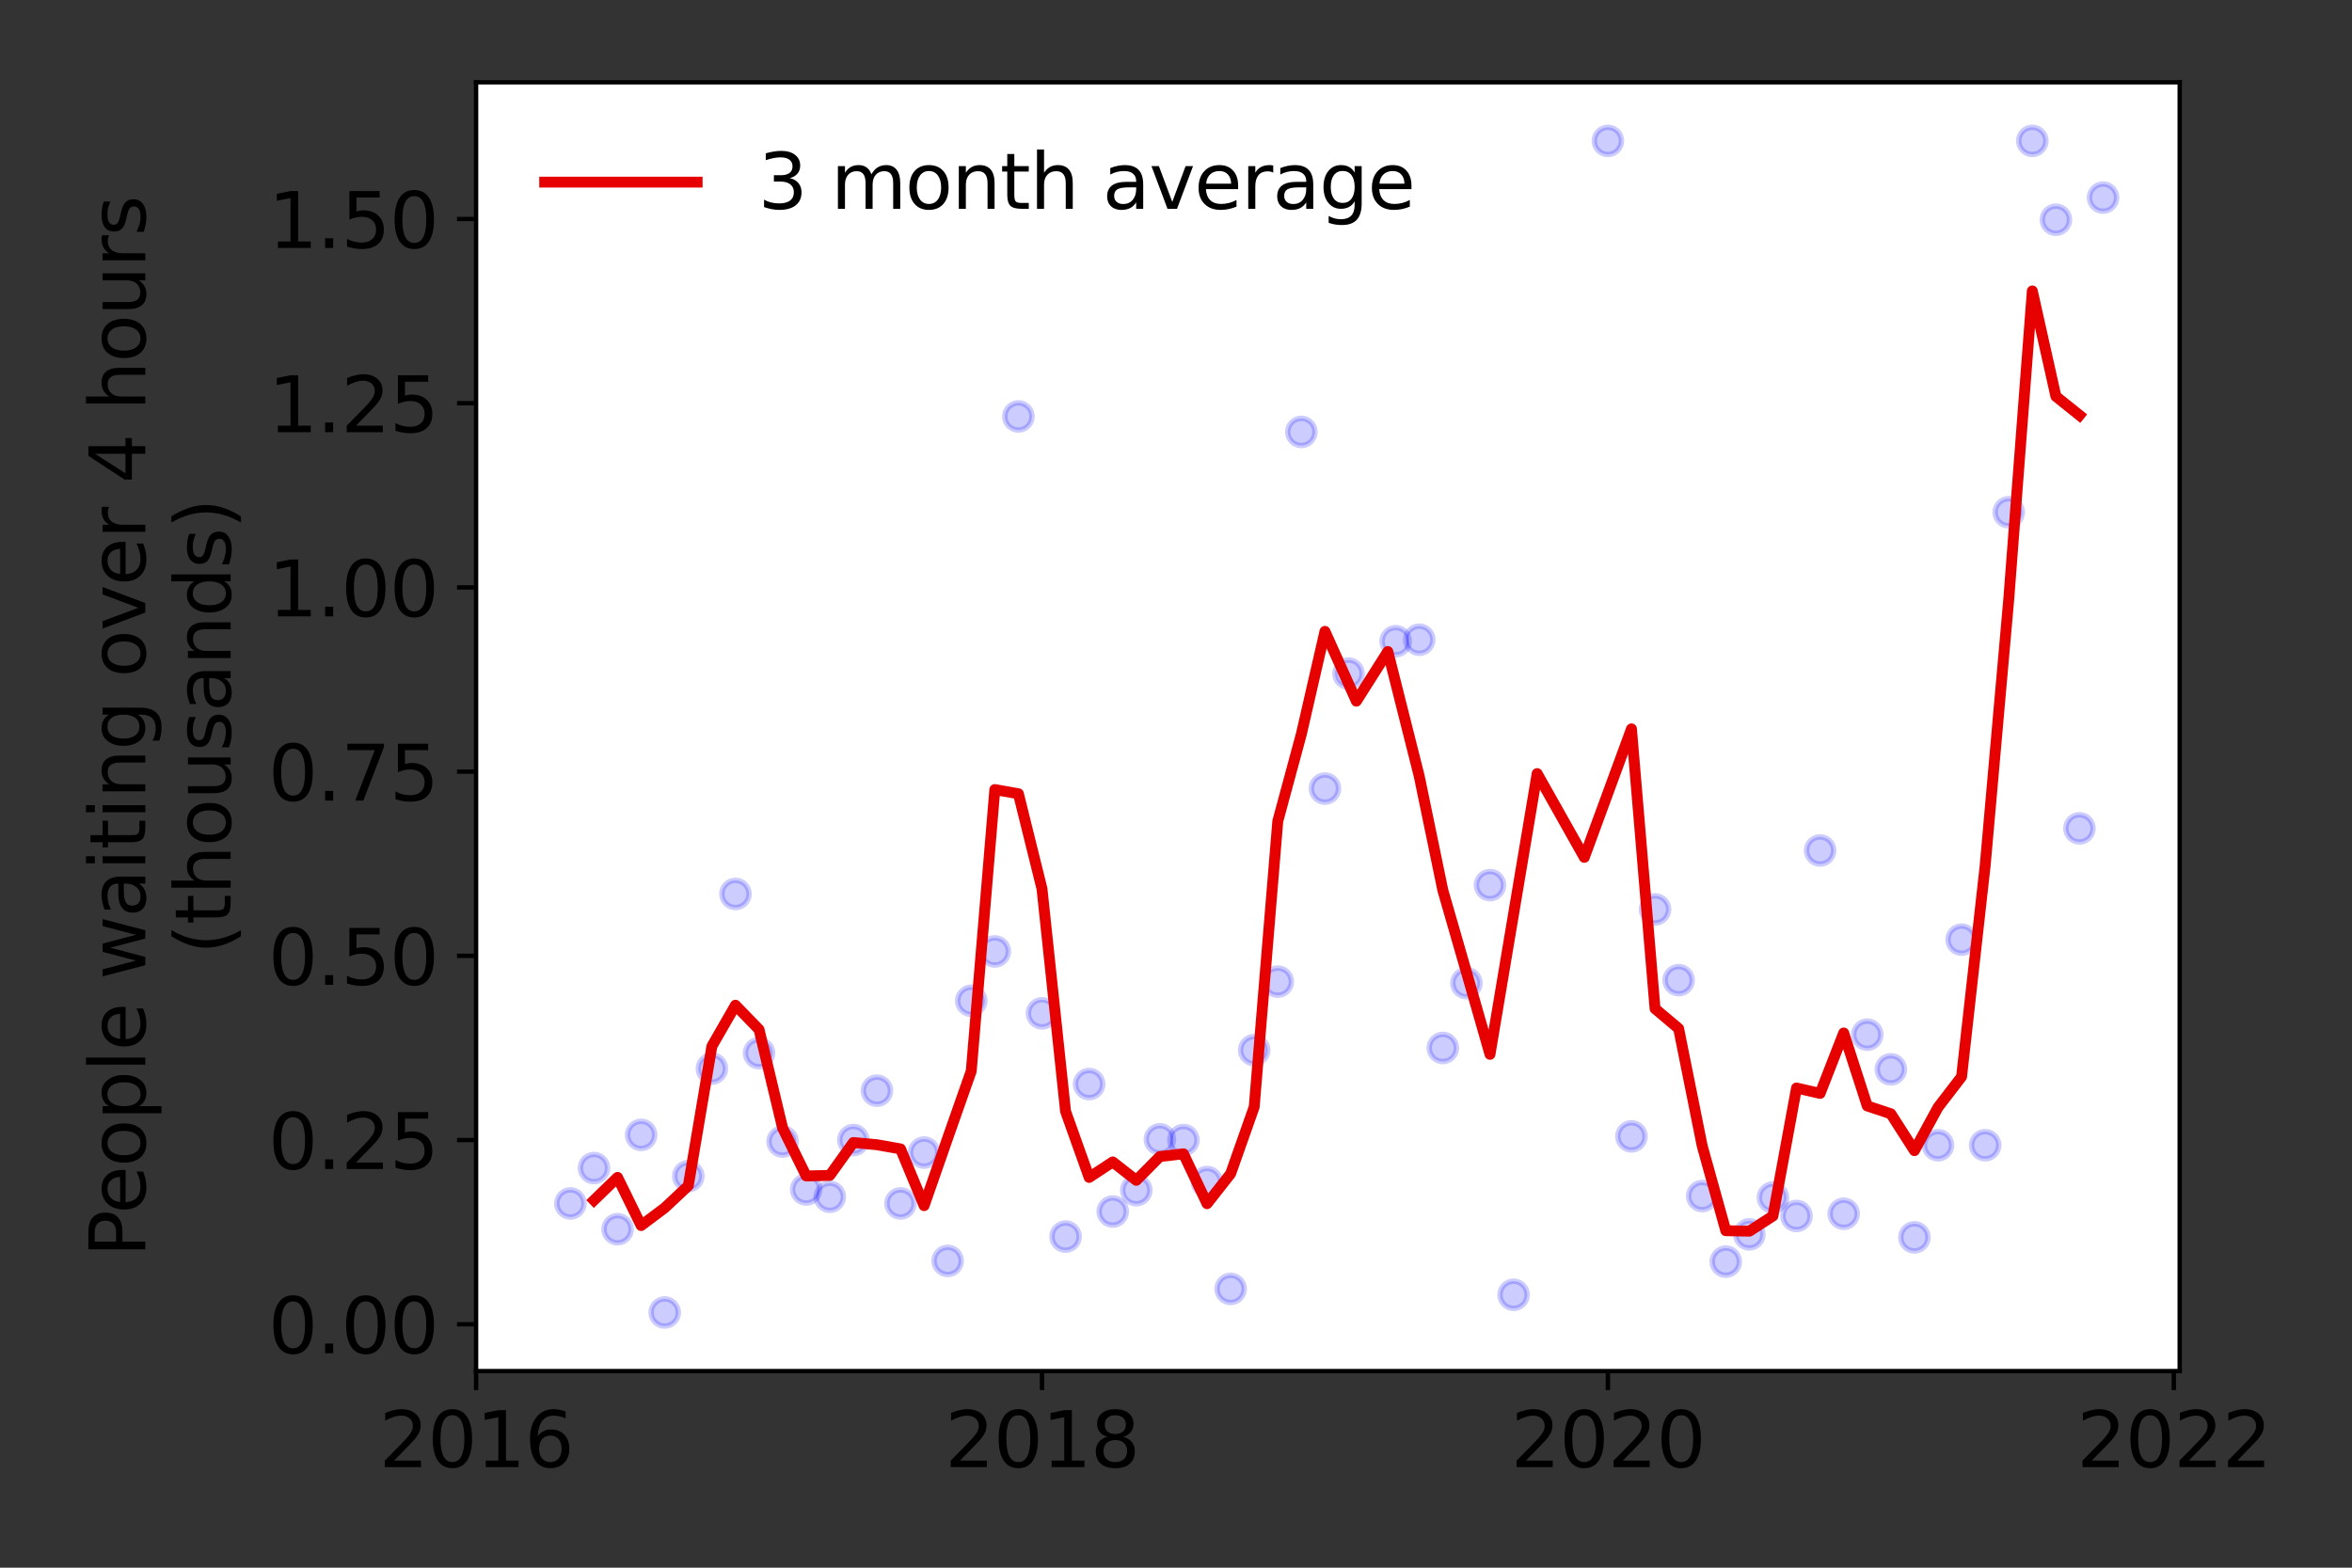 <?xml version="1.0" encoding="utf-8" standalone="no"?>
<!DOCTYPE svg PUBLIC "-//W3C//DTD SVG 1.1//EN"
  "http://www.w3.org/Graphics/SVG/1.1/DTD/svg11.dtd">
<svg height="288pt" version="1.1" viewBox="0 0 432 288" width="432pt" xmlns="http://www.w3.org/2000/svg" xmlns:xlink="http://www.w3.org/1999/xlink">
 <rect x="0" y="0" width="432" height="288" fill="#333333" stroke="none"/>
 <defs>
  <style type="text/css">*{stroke-linecap:butt;stroke-linejoin:round;}</style>
 </defs>
 <g id="figure_1">
  <g id="patch_1">
   <path d="M 0 288 
L 432 288 
L 432 0 
L 0 0 
z
" style="fill:none;"/>
  </g>
  <g id="axes_1">
   <g id="patch_2">
    <path d="M 87.445 251.88 
L 400.351 251.88 
L 400.351 15.12 
L 87.445 15.12 
z
" style="fill:#ffffff;"/>
   </g>
   <g id="matplotlib.axis_1">
    <g id="xtick_1">
     <g id="line2d_1">
      <defs>
       <path d="M 0 0 
L 0 3.5 
" id="mc8fadf5860" style="stroke:#000000;stroke-width:0.8;"/>
      </defs>
      <g>
       <use style="stroke:#000000;stroke-width:0.8;" x="87.445" xlink:href="#mc8fadf5860" y="251.88"/>
      </g>
     </g>
     <g id="text_1">
      <!-- 2016 -->
      <g transform="translate(69.63 269.518)scale(0.14 -0.14)">
       <defs>
        <path d="M 1228 531 
L 3431 531 
L 3431 0 
L 469 0 
L 469 531 
Q 828 903 1448 1529 
Q 2069 2156 2228 2338 
Q 2531 2678 2651 2914 
Q 2772 3150 2772 3378 
Q 2772 3750 2511 3984 
Q 2250 4219 1831 4219 
Q 1534 4219 1204 4116 
Q 875 4013 500 3803 
L 500 4441 
Q 881 4594 1212 4672 
Q 1544 4750 1819 4750 
Q 2544 4750 2975 4387 
Q 3406 4025 3406 3419 
Q 3406 3131 3298 2873 
Q 3191 2616 2906 2266 
Q 2828 2175 2409 1742 
Q 1991 1309 1228 531 
z
" id="DejaVuSans-32" transform="scale(0.016)"/>
        <path d="M 2034 4250 
Q 1547 4250 1301 3770 
Q 1056 3291 1056 2328 
Q 1056 1369 1301 889 
Q 1547 409 2034 409 
Q 2525 409 2770 889 
Q 3016 1369 3016 2328 
Q 3016 3291 2770 3770 
Q 2525 4250 2034 4250 
z
M 2034 4750 
Q 2819 4750 3233 4129 
Q 3647 3509 3647 2328 
Q 3647 1150 3233 529 
Q 2819 -91 2034 -91 
Q 1250 -91 836 529 
Q 422 1150 422 2328 
Q 422 3509 836 4129 
Q 1250 4750 2034 4750 
z
" id="DejaVuSans-30" transform="scale(0.016)"/>
        <path d="M 794 531 
L 1825 531 
L 1825 4091 
L 703 3866 
L 703 4441 
L 1819 4666 
L 2450 4666 
L 2450 531 
L 3481 531 
L 3481 0 
L 794 0 
L 794 531 
z
" id="DejaVuSans-31" transform="scale(0.016)"/>
        <path d="M 2113 2584 
Q 1688 2584 1439 2293 
Q 1191 2003 1191 1497 
Q 1191 994 1439 701 
Q 1688 409 2113 409 
Q 2538 409 2786 701 
Q 3034 994 3034 1497 
Q 3034 2003 2786 2293 
Q 2538 2584 2113 2584 
z
M 3366 4563 
L 3366 3988 
Q 3128 4100 2886 4159 
Q 2644 4219 2406 4219 
Q 1781 4219 1451 3797 
Q 1122 3375 1075 2522 
Q 1259 2794 1537 2939 
Q 1816 3084 2150 3084 
Q 2853 3084 3261 2657 
Q 3669 2231 3669 1497 
Q 3669 778 3244 343 
Q 2819 -91 2113 -91 
Q 1303 -91 875 529 
Q 447 1150 447 2328 
Q 447 3434 972 4092 
Q 1497 4750 2381 4750 
Q 2619 4750 2861 4703 
Q 3103 4656 3366 4563 
z
" id="DejaVuSans-36" transform="scale(0.016)"/>
       </defs>
       <use xlink:href="#DejaVuSans-32"/>
       <use x="63.623" xlink:href="#DejaVuSans-30"/>
       <use x="127.246" xlink:href="#DejaVuSans-31"/>
       <use x="190.869" xlink:href="#DejaVuSans-36"/>
      </g>
     </g>
    </g>
    <g id="xtick_2">
     <g id="line2d_2">
      <g>
       <use style="stroke:#000000;stroke-width:0.8;" x="191.386" xlink:href="#mc8fadf5860" y="251.88"/>
      </g>
     </g>
     <g id="text_2">
      <!-- 2018 -->
      <g transform="translate(173.571 269.518)scale(0.14 -0.14)">
       <defs>
        <path d="M 2034 2216 
Q 1584 2216 1326 1975 
Q 1069 1734 1069 1313 
Q 1069 891 1326 650 
Q 1584 409 2034 409 
Q 2484 409 2743 651 
Q 3003 894 3003 1313 
Q 3003 1734 2745 1975 
Q 2488 2216 2034 2216 
z
M 1403 2484 
Q 997 2584 770 2862 
Q 544 3141 544 3541 
Q 544 4100 942 4425 
Q 1341 4750 2034 4750 
Q 2731 4750 3128 4425 
Q 3525 4100 3525 3541 
Q 3525 3141 3298 2862 
Q 3072 2584 2669 2484 
Q 3125 2378 3379 2068 
Q 3634 1759 3634 1313 
Q 3634 634 3220 271 
Q 2806 -91 2034 -91 
Q 1263 -91 848 271 
Q 434 634 434 1313 
Q 434 1759 690 2068 
Q 947 2378 1403 2484 
z
M 1172 3481 
Q 1172 3119 1398 2916 
Q 1625 2713 2034 2713 
Q 2441 2713 2670 2916 
Q 2900 3119 2900 3481 
Q 2900 3844 2670 4047 
Q 2441 4250 2034 4250 
Q 1625 4250 1398 4047 
Q 1172 3844 1172 3481 
z
" id="DejaVuSans-38" transform="scale(0.016)"/>
       </defs>
       <use xlink:href="#DejaVuSans-32"/>
       <use x="63.623" xlink:href="#DejaVuSans-30"/>
       <use x="127.246" xlink:href="#DejaVuSans-31"/>
       <use x="190.869" xlink:href="#DejaVuSans-38"/>
      </g>
     </g>
    </g>
    <g id="xtick_3">
     <g id="line2d_3">
      <g>
       <use style="stroke:#000000;stroke-width:0.8;" x="295.327" xlink:href="#mc8fadf5860" y="251.88"/>
      </g>
     </g>
     <g id="text_3">
      <!-- 2020 -->
      <g transform="translate(277.512 269.518)scale(0.14 -0.14)">
       <use xlink:href="#DejaVuSans-32"/>
       <use x="63.623" xlink:href="#DejaVuSans-30"/>
       <use x="127.246" xlink:href="#DejaVuSans-32"/>
       <use x="190.869" xlink:href="#DejaVuSans-30"/>
      </g>
     </g>
    </g>
    <g id="xtick_4">
     <g id="line2d_4">
      <g>
       <use style="stroke:#000000;stroke-width:0.8;" x="399.268" xlink:href="#mc8fadf5860" y="251.88"/>
      </g>
     </g>
     <g id="text_4">
      <!-- 2022 -->
      <g transform="translate(381.453 269.518)scale(0.14 -0.14)">
       <use xlink:href="#DejaVuSans-32"/>
       <use x="63.623" xlink:href="#DejaVuSans-30"/>
       <use x="127.246" xlink:href="#DejaVuSans-32"/>
       <use x="190.869" xlink:href="#DejaVuSans-32"/>
      </g>
     </g>
    </g>
   </g>
   <g id="matplotlib.axis_2">
    <g id="ytick_1">
     <g id="line2d_5">
      <defs>
       <path d="M 0 0 
L -3.5 0 
" id="m72ba9b3c3b" style="stroke:#000000;stroke-width:0.8;"/>
      </defs>
      <g>
       <use style="stroke:#000000;stroke-width:0.8;" x="87.445" xlink:href="#m72ba9b3c3b" y="243.284"/>
      </g>
     </g>
     <g id="text_5">
      <!-- 0.00 -->
      <g transform="translate(49.273 248.603)scale(0.14 -0.14)">
       <defs>
        <path d="M 684 794 
L 1344 794 
L 1344 0 
L 684 0 
L 684 794 
z
" id="DejaVuSans-2e" transform="scale(0.016)"/>
       </defs>
       <use xlink:href="#DejaVuSans-30"/>
       <use x="63.623" xlink:href="#DejaVuSans-2e"/>
       <use x="95.41" xlink:href="#DejaVuSans-30"/>
       <use x="159.033" xlink:href="#DejaVuSans-30"/>
      </g>
     </g>
    </g>
    <g id="ytick_2">
     <g id="line2d_6">
      <g>
       <use style="stroke:#000000;stroke-width:0.8;" x="87.445" xlink:href="#m72ba9b3c3b" y="209.442"/>
      </g>
     </g>
     <g id="text_6">
      <!-- 0.25 -->
      <g transform="translate(49.273 214.761)scale(0.14 -0.14)">
       <defs>
        <path d="M 691 4666 
L 3169 4666 
L 3169 4134 
L 1269 4134 
L 1269 2991 
Q 1406 3038 1543 3061 
Q 1681 3084 1819 3084 
Q 2600 3084 3056 2656 
Q 3513 2228 3513 1497 
Q 3513 744 3044 326 
Q 2575 -91 1722 -91 
Q 1428 -91 1123 -41 
Q 819 9 494 109 
L 494 744 
Q 775 591 1075 516 
Q 1375 441 1709 441 
Q 2250 441 2565 725 
Q 2881 1009 2881 1497 
Q 2881 1984 2565 2268 
Q 2250 2553 1709 2553 
Q 1456 2553 1204 2497 
Q 953 2441 691 2322 
L 691 4666 
z
" id="DejaVuSans-35" transform="scale(0.016)"/>
       </defs>
       <use xlink:href="#DejaVuSans-30"/>
       <use x="63.623" xlink:href="#DejaVuSans-2e"/>
       <use x="95.41" xlink:href="#DejaVuSans-32"/>
       <use x="159.033" xlink:href="#DejaVuSans-35"/>
      </g>
     </g>
    </g>
    <g id="ytick_3">
     <g id="line2d_7">
      <g>
       <use style="stroke:#000000;stroke-width:0.8;" x="87.445" xlink:href="#m72ba9b3c3b" y="175.6"/>
      </g>
     </g>
     <g id="text_7">
      <!-- 0.50 -->
      <g transform="translate(49.273 180.919)scale(0.14 -0.14)">
       <use xlink:href="#DejaVuSans-30"/>
       <use x="63.623" xlink:href="#DejaVuSans-2e"/>
       <use x="95.41" xlink:href="#DejaVuSans-35"/>
       <use x="159.033" xlink:href="#DejaVuSans-30"/>
      </g>
     </g>
    </g>
    <g id="ytick_4">
     <g id="line2d_8">
      <g>
       <use style="stroke:#000000;stroke-width:0.8;" x="87.445" xlink:href="#m72ba9b3c3b" y="141.757"/>
      </g>
     </g>
     <g id="text_8">
      <!-- 0.75 -->
      <g transform="translate(49.273 147.076)scale(0.14 -0.14)">
       <defs>
        <path d="M 525 4666 
L 3525 4666 
L 3525 4397 
L 1831 0 
L 1172 0 
L 2766 4134 
L 525 4134 
L 525 4666 
z
" id="DejaVuSans-37" transform="scale(0.016)"/>
       </defs>
       <use xlink:href="#DejaVuSans-30"/>
       <use x="63.623" xlink:href="#DejaVuSans-2e"/>
       <use x="95.41" xlink:href="#DejaVuSans-37"/>
       <use x="159.033" xlink:href="#DejaVuSans-35"/>
      </g>
     </g>
    </g>
    <g id="ytick_5">
     <g id="line2d_9">
      <g>
       <use style="stroke:#000000;stroke-width:0.8;" x="87.445" xlink:href="#m72ba9b3c3b" y="107.915"/>
      </g>
     </g>
     <g id="text_9">
      <!-- 1.00 -->
      <g transform="translate(49.273 113.234)scale(0.14 -0.14)">
       <use xlink:href="#DejaVuSans-31"/>
       <use x="63.623" xlink:href="#DejaVuSans-2e"/>
       <use x="95.41" xlink:href="#DejaVuSans-30"/>
       <use x="159.033" xlink:href="#DejaVuSans-30"/>
      </g>
     </g>
    </g>
    <g id="ytick_6">
     <g id="line2d_10">
      <g>
       <use style="stroke:#000000;stroke-width:0.8;" x="87.445" xlink:href="#m72ba9b3c3b" y="74.073"/>
      </g>
     </g>
     <g id="text_10">
      <!-- 1.25 -->
      <g transform="translate(49.273 79.392)scale(0.14 -0.14)">
       <use xlink:href="#DejaVuSans-31"/>
       <use x="63.623" xlink:href="#DejaVuSans-2e"/>
       <use x="95.41" xlink:href="#DejaVuSans-32"/>
       <use x="159.033" xlink:href="#DejaVuSans-35"/>
      </g>
     </g>
    </g>
    <g id="ytick_7">
     <g id="line2d_11">
      <g>
       <use style="stroke:#000000;stroke-width:0.8;" x="87.445" xlink:href="#m72ba9b3c3b" y="40.231"/>
      </g>
     </g>
     <g id="text_11">
      <!-- 1.50 -->
      <g transform="translate(49.273 45.55)scale(0.14 -0.14)">
       <use xlink:href="#DejaVuSans-31"/>
       <use x="63.623" xlink:href="#DejaVuSans-2e"/>
       <use x="95.41" xlink:href="#DejaVuSans-35"/>
       <use x="159.033" xlink:href="#DejaVuSans-30"/>
      </g>
     </g>
    </g>
    <g id="text_12">
     <!-- People waiting over 4 hours -->
     <g transform="translate(26.685 230.925)rotate(-90)scale(0.14 -0.14)">
      <defs>
       <path d="M 1259 4147 
L 1259 2394 
L 2053 2394 
Q 2494 2394 2734 2622 
Q 2975 2850 2975 3272 
Q 2975 3691 2734 3919 
Q 2494 4147 2053 4147 
L 1259 4147 
z
M 628 4666 
L 2053 4666 
Q 2838 4666 3239 4311 
Q 3641 3956 3641 3272 
Q 3641 2581 3239 2228 
Q 2838 1875 2053 1875 
L 1259 1875 
L 1259 0 
L 628 0 
L 628 4666 
z
" id="DejaVuSans-50" transform="scale(0.016)"/>
       <path d="M 3597 1894 
L 3597 1613 
L 953 1613 
Q 991 1019 1311 708 
Q 1631 397 2203 397 
Q 2534 397 2845 478 
Q 3156 559 3463 722 
L 3463 178 
Q 3153 47 2828 -22 
Q 2503 -91 2169 -91 
Q 1331 -91 842 396 
Q 353 884 353 1716 
Q 353 2575 817 3079 
Q 1281 3584 2069 3584 
Q 2775 3584 3186 3129 
Q 3597 2675 3597 1894 
z
M 3022 2063 
Q 3016 2534 2758 2815 
Q 2500 3097 2075 3097 
Q 1594 3097 1305 2825 
Q 1016 2553 972 2059 
L 3022 2063 
z
" id="DejaVuSans-65" transform="scale(0.016)"/>
       <path d="M 1959 3097 
Q 1497 3097 1228 2736 
Q 959 2375 959 1747 
Q 959 1119 1226 758 
Q 1494 397 1959 397 
Q 2419 397 2687 759 
Q 2956 1122 2956 1747 
Q 2956 2369 2687 2733 
Q 2419 3097 1959 3097 
z
M 1959 3584 
Q 2709 3584 3137 3096 
Q 3566 2609 3566 1747 
Q 3566 888 3137 398 
Q 2709 -91 1959 -91 
Q 1206 -91 779 398 
Q 353 888 353 1747 
Q 353 2609 779 3096 
Q 1206 3584 1959 3584 
z
" id="DejaVuSans-6f" transform="scale(0.016)"/>
       <path d="M 1159 525 
L 1159 -1331 
L 581 -1331 
L 581 3500 
L 1159 3500 
L 1159 2969 
Q 1341 3281 1617 3432 
Q 1894 3584 2278 3584 
Q 2916 3584 3314 3078 
Q 3713 2572 3713 1747 
Q 3713 922 3314 415 
Q 2916 -91 2278 -91 
Q 1894 -91 1617 61 
Q 1341 213 1159 525 
z
M 3116 1747 
Q 3116 2381 2855 2742 
Q 2594 3103 2138 3103 
Q 1681 3103 1420 2742 
Q 1159 2381 1159 1747 
Q 1159 1113 1420 752 
Q 1681 391 2138 391 
Q 2594 391 2855 752 
Q 3116 1113 3116 1747 
z
" id="DejaVuSans-70" transform="scale(0.016)"/>
       <path d="M 603 4863 
L 1178 4863 
L 1178 0 
L 603 0 
L 603 4863 
z
" id="DejaVuSans-6c" transform="scale(0.016)"/>
       <path id="DejaVuSans-20" transform="scale(0.016)"/>
       <path d="M 269 3500 
L 844 3500 
L 1563 769 
L 2278 3500 
L 2956 3500 
L 3675 769 
L 4391 3500 
L 4966 3500 
L 4050 0 
L 3372 0 
L 2619 2869 
L 1863 0 
L 1184 0 
L 269 3500 
z
" id="DejaVuSans-77" transform="scale(0.016)"/>
       <path d="M 2194 1759 
Q 1497 1759 1228 1600 
Q 959 1441 959 1056 
Q 959 750 1161 570 
Q 1363 391 1709 391 
Q 2188 391 2477 730 
Q 2766 1069 2766 1631 
L 2766 1759 
L 2194 1759 
z
M 3341 1997 
L 3341 0 
L 2766 0 
L 2766 531 
Q 2569 213 2275 61 
Q 1981 -91 1556 -91 
Q 1019 -91 701 211 
Q 384 513 384 1019 
Q 384 1609 779 1909 
Q 1175 2209 1959 2209 
L 2766 2209 
L 2766 2266 
Q 2766 2663 2505 2880 
Q 2244 3097 1772 3097 
Q 1472 3097 1187 3025 
Q 903 2953 641 2809 
L 641 3341 
Q 956 3463 1253 3523 
Q 1550 3584 1831 3584 
Q 2591 3584 2966 3190 
Q 3341 2797 3341 1997 
z
" id="DejaVuSans-61" transform="scale(0.016)"/>
       <path d="M 603 3500 
L 1178 3500 
L 1178 0 
L 603 0 
L 603 3500 
z
M 603 4863 
L 1178 4863 
L 1178 4134 
L 603 4134 
L 603 4863 
z
" id="DejaVuSans-69" transform="scale(0.016)"/>
       <path d="M 1172 4494 
L 1172 3500 
L 2356 3500 
L 2356 3053 
L 1172 3053 
L 1172 1153 
Q 1172 725 1289 603 
Q 1406 481 1766 481 
L 2356 481 
L 2356 0 
L 1766 0 
Q 1100 0 847 248 
Q 594 497 594 1153 
L 594 3053 
L 172 3053 
L 172 3500 
L 594 3500 
L 594 4494 
L 1172 4494 
z
" id="DejaVuSans-74" transform="scale(0.016)"/>
       <path d="M 3513 2113 
L 3513 0 
L 2938 0 
L 2938 2094 
Q 2938 2591 2744 2837 
Q 2550 3084 2163 3084 
Q 1697 3084 1428 2787 
Q 1159 2491 1159 1978 
L 1159 0 
L 581 0 
L 581 3500 
L 1159 3500 
L 1159 2956 
Q 1366 3272 1645 3428 
Q 1925 3584 2291 3584 
Q 2894 3584 3203 3211 
Q 3513 2838 3513 2113 
z
" id="DejaVuSans-6e" transform="scale(0.016)"/>
       <path d="M 2906 1791 
Q 2906 2416 2648 2759 
Q 2391 3103 1925 3103 
Q 1463 3103 1205 2759 
Q 947 2416 947 1791 
Q 947 1169 1205 825 
Q 1463 481 1925 481 
Q 2391 481 2648 825 
Q 2906 1169 2906 1791 
z
M 3481 434 
Q 3481 -459 3084 -895 
Q 2688 -1331 1869 -1331 
Q 1566 -1331 1297 -1286 
Q 1028 -1241 775 -1147 
L 775 -588 
Q 1028 -725 1275 -790 
Q 1522 -856 1778 -856 
Q 2344 -856 2625 -561 
Q 2906 -266 2906 331 
L 2906 616 
Q 2728 306 2450 153 
Q 2172 0 1784 0 
Q 1141 0 747 490 
Q 353 981 353 1791 
Q 353 2603 747 3093 
Q 1141 3584 1784 3584 
Q 2172 3584 2450 3431 
Q 2728 3278 2906 2969 
L 2906 3500 
L 3481 3500 
L 3481 434 
z
" id="DejaVuSans-67" transform="scale(0.016)"/>
       <path d="M 191 3500 
L 800 3500 
L 1894 563 
L 2988 3500 
L 3597 3500 
L 2284 0 
L 1503 0 
L 191 3500 
z
" id="DejaVuSans-76" transform="scale(0.016)"/>
       <path d="M 2631 2963 
Q 2534 3019 2420 3045 
Q 2306 3072 2169 3072 
Q 1681 3072 1420 2755 
Q 1159 2438 1159 1844 
L 1159 0 
L 581 0 
L 581 3500 
L 1159 3500 
L 1159 2956 
Q 1341 3275 1631 3429 
Q 1922 3584 2338 3584 
Q 2397 3584 2469 3576 
Q 2541 3569 2628 3553 
L 2631 2963 
z
" id="DejaVuSans-72" transform="scale(0.016)"/>
       <path d="M 2419 4116 
L 825 1625 
L 2419 1625 
L 2419 4116 
z
M 2253 4666 
L 3047 4666 
L 3047 1625 
L 3713 1625 
L 3713 1100 
L 3047 1100 
L 3047 0 
L 2419 0 
L 2419 1100 
L 313 1100 
L 313 1709 
L 2253 4666 
z
" id="DejaVuSans-34" transform="scale(0.016)"/>
       <path d="M 3513 2113 
L 3513 0 
L 2938 0 
L 2938 2094 
Q 2938 2591 2744 2837 
Q 2550 3084 2163 3084 
Q 1697 3084 1428 2787 
Q 1159 2491 1159 1978 
L 1159 0 
L 581 0 
L 581 4863 
L 1159 4863 
L 1159 2956 
Q 1366 3272 1645 3428 
Q 1925 3584 2291 3584 
Q 2894 3584 3203 3211 
Q 3513 2838 3513 2113 
z
" id="DejaVuSans-68" transform="scale(0.016)"/>
       <path d="M 544 1381 
L 544 3500 
L 1119 3500 
L 1119 1403 
Q 1119 906 1312 657 
Q 1506 409 1894 409 
Q 2359 409 2629 706 
Q 2900 1003 2900 1516 
L 2900 3500 
L 3475 3500 
L 3475 0 
L 2900 0 
L 2900 538 
Q 2691 219 2414 64 
Q 2138 -91 1772 -91 
Q 1169 -91 856 284 
Q 544 659 544 1381 
z
M 1991 3584 
L 1991 3584 
z
" id="DejaVuSans-75" transform="scale(0.016)"/>
       <path d="M 2834 3397 
L 2834 2853 
Q 2591 2978 2328 3040 
Q 2066 3103 1784 3103 
Q 1356 3103 1142 2972 
Q 928 2841 928 2578 
Q 928 2378 1081 2264 
Q 1234 2150 1697 2047 
L 1894 2003 
Q 2506 1872 2764 1633 
Q 3022 1394 3022 966 
Q 3022 478 2636 193 
Q 2250 -91 1575 -91 
Q 1294 -91 989 -36 
Q 684 19 347 128 
L 347 722 
Q 666 556 975 473 
Q 1284 391 1588 391 
Q 1994 391 2212 530 
Q 2431 669 2431 922 
Q 2431 1156 2273 1281 
Q 2116 1406 1581 1522 
L 1381 1569 
Q 847 1681 609 1914 
Q 372 2147 372 2553 
Q 372 3047 722 3315 
Q 1072 3584 1716 3584 
Q 2034 3584 2315 3537 
Q 2597 3491 2834 3397 
z
" id="DejaVuSans-73" transform="scale(0.016)"/>
      </defs>
      <use xlink:href="#DejaVuSans-50"/>
      <use x="56.678" xlink:href="#DejaVuSans-65"/>
      <use x="118.201" xlink:href="#DejaVuSans-6f"/>
      <use x="179.383" xlink:href="#DejaVuSans-70"/>
      <use x="242.859" xlink:href="#DejaVuSans-6c"/>
      <use x="270.643" xlink:href="#DejaVuSans-65"/>
      <use x="332.166" xlink:href="#DejaVuSans-20"/>
      <use x="363.953" xlink:href="#DejaVuSans-77"/>
      <use x="445.74" xlink:href="#DejaVuSans-61"/>
      <use x="507.02" xlink:href="#DejaVuSans-69"/>
      <use x="534.803" xlink:href="#DejaVuSans-74"/>
      <use x="574.012" xlink:href="#DejaVuSans-69"/>
      <use x="601.795" xlink:href="#DejaVuSans-6e"/>
      <use x="665.174" xlink:href="#DejaVuSans-67"/>
      <use x="728.65" xlink:href="#DejaVuSans-20"/>
      <use x="760.438" xlink:href="#DejaVuSans-6f"/>
      <use x="821.619" xlink:href="#DejaVuSans-76"/>
      <use x="880.799" xlink:href="#DejaVuSans-65"/>
      <use x="942.322" xlink:href="#DejaVuSans-72"/>
      <use x="983.436" xlink:href="#DejaVuSans-20"/>
      <use x="1015.223" xlink:href="#DejaVuSans-34"/>
      <use x="1078.846" xlink:href="#DejaVuSans-20"/>
      <use x="1110.633" xlink:href="#DejaVuSans-68"/>
      <use x="1174.012" xlink:href="#DejaVuSans-6f"/>
      <use x="1235.193" xlink:href="#DejaVuSans-75"/>
      <use x="1298.572" xlink:href="#DejaVuSans-72"/>
      <use x="1339.686" xlink:href="#DejaVuSans-73"/>
     </g>
     <!-- (thousands) -->
     <g transform="translate(42.362 175.325)rotate(-90)scale(0.14 -0.14)">
      <defs>
       <path d="M 1984 4856 
Q 1566 4138 1362 3434 
Q 1159 2731 1159 2009 
Q 1159 1288 1364 580 
Q 1569 -128 1984 -844 
L 1484 -844 
Q 1016 -109 783 600 
Q 550 1309 550 2009 
Q 550 2706 781 3412 
Q 1013 4119 1484 4856 
L 1984 4856 
z
" id="DejaVuSans-28" transform="scale(0.016)"/>
       <path d="M 2906 2969 
L 2906 4863 
L 3481 4863 
L 3481 0 
L 2906 0 
L 2906 525 
Q 2725 213 2448 61 
Q 2172 -91 1784 -91 
Q 1150 -91 751 415 
Q 353 922 353 1747 
Q 353 2572 751 3078 
Q 1150 3584 1784 3584 
Q 2172 3584 2448 3432 
Q 2725 3281 2906 2969 
z
M 947 1747 
Q 947 1113 1208 752 
Q 1469 391 1925 391 
Q 2381 391 2643 752 
Q 2906 1113 2906 1747 
Q 2906 2381 2643 2742 
Q 2381 3103 1925 3103 
Q 1469 3103 1208 2742 
Q 947 2381 947 1747 
z
" id="DejaVuSans-64" transform="scale(0.016)"/>
       <path d="M 513 4856 
L 1013 4856 
Q 1481 4119 1714 3412 
Q 1947 2706 1947 2009 
Q 1947 1309 1714 600 
Q 1481 -109 1013 -844 
L 513 -844 
Q 928 -128 1133 580 
Q 1338 1288 1338 2009 
Q 1338 2731 1133 3434 
Q 928 4138 513 4856 
z
" id="DejaVuSans-29" transform="scale(0.016)"/>
      </defs>
      <use xlink:href="#DejaVuSans-28"/>
      <use x="39.014" xlink:href="#DejaVuSans-74"/>
      <use x="78.223" xlink:href="#DejaVuSans-68"/>
      <use x="141.602" xlink:href="#DejaVuSans-6f"/>
      <use x="202.783" xlink:href="#DejaVuSans-75"/>
      <use x="266.162" xlink:href="#DejaVuSans-73"/>
      <use x="318.262" xlink:href="#DejaVuSans-61"/>
      <use x="379.541" xlink:href="#DejaVuSans-6e"/>
      <use x="442.92" xlink:href="#DejaVuSans-64"/>
      <use x="506.396" xlink:href="#DejaVuSans-73"/>
      <use x="558.496" xlink:href="#DejaVuSans-29"/>
     </g>
    </g>
   </g>
   <g id="line2d_12">
    <defs>
     <path d="M 0 2.5 
C 0.663 2.5 1.299 2.237 1.768 1.768 
C 2.237 1.299 2.5 0.663 2.5 0 
C 2.5 -0.663 2.237 -1.299 1.768 -1.768 
C 1.299 -2.237 0.663 -2.5 0 -2.5 
C -0.663 -2.5 -1.299 -2.237 -1.768 -1.768 
C -2.237 -1.299 -2.5 -0.663 -2.5 0 
C -2.5 0.663 -2.237 1.299 -1.768 1.768 
C -1.299 2.237 -0.663 2.5 0 2.5 
z
" id="m8a8719d73c" style="stroke:#0000ff;stroke-opacity:0.2;"/>
    </defs>
    <g clip-path="url(#pd1a527f693)">
     <use style="fill:#0000ff;fill-opacity:0.2;stroke:#0000ff;stroke-opacity:0.2;" x="386.276" xlink:href="#m8a8719d73c" y="36.305"/>
     <use style="fill:#0000ff;fill-opacity:0.2;stroke:#0000ff;stroke-opacity:0.2;" x="381.945" xlink:href="#m8a8719d73c" y="152.181"/>
     <use style="fill:#0000ff;fill-opacity:0.2;stroke:#0000ff;stroke-opacity:0.2;" x="377.614" xlink:href="#m8a8719d73c" y="40.366"/>
     <use style="fill:#0000ff;fill-opacity:0.2;stroke:#0000ff;stroke-opacity:0.2;" x="373.283" xlink:href="#m8a8719d73c" y="25.882"/>
     <use style="fill:#0000ff;fill-opacity:0.2;stroke:#0000ff;stroke-opacity:0.2;" x="368.952" xlink:href="#m8a8719d73c" y="94.108"/>
     <use style="fill:#0000ff;fill-opacity:0.2;stroke:#0000ff;stroke-opacity:0.2;" x="364.621" xlink:href="#m8a8719d73c" y="210.389"/>
     <use style="fill:#0000ff;fill-opacity:0.2;stroke:#0000ff;stroke-opacity:0.2;" x="360.29" xlink:href="#m8a8719d73c" y="172.622"/>
     <use style="fill:#0000ff;fill-opacity:0.2;stroke:#0000ff;stroke-opacity:0.2;" x="355.959" xlink:href="#m8a8719d73c" y="210.389"/>
     <use style="fill:#0000ff;fill-opacity:0.2;stroke:#0000ff;stroke-opacity:0.2;" x="351.629" xlink:href="#m8a8719d73c" y="227.311"/>
     <use style="fill:#0000ff;fill-opacity:0.2;stroke:#0000ff;stroke-opacity:0.2;" x="347.298" xlink:href="#m8a8719d73c" y="196.446"/>
     <use style="fill:#0000ff;fill-opacity:0.2;stroke:#0000ff;stroke-opacity:0.2;" x="342.967" xlink:href="#m8a8719d73c" y="190.084"/>
     <use style="fill:#0000ff;fill-opacity:0.2;stroke:#0000ff;stroke-opacity:0.2;" x="338.636" xlink:href="#m8a8719d73c" y="222.979"/>
     <use style="fill:#0000ff;fill-opacity:0.2;stroke:#0000ff;stroke-opacity:0.2;" x="334.305" xlink:href="#m8a8719d73c" y="156.242"/>
     <use style="fill:#0000ff;fill-opacity:0.2;stroke:#0000ff;stroke-opacity:0.2;" x="329.974" xlink:href="#m8a8719d73c" y="223.385"/>
     <use style="fill:#0000ff;fill-opacity:0.2;stroke:#0000ff;stroke-opacity:0.2;" x="325.643" xlink:href="#m8a8719d73c" y="220.001"/>
     <use style="fill:#0000ff;fill-opacity:0.2;stroke:#0000ff;stroke-opacity:0.2;" x="321.312" xlink:href="#m8a8719d73c" y="226.769"/>
     <use style="fill:#0000ff;fill-opacity:0.2;stroke:#0000ff;stroke-opacity:0.2;" x="316.982" xlink:href="#m8a8719d73c" y="231.778"/>
     <use style="fill:#0000ff;fill-opacity:0.2;stroke:#0000ff;stroke-opacity:0.2;" x="312.651" xlink:href="#m8a8719d73c" y="219.73"/>
     <use style="fill:#0000ff;fill-opacity:0.2;stroke:#0000ff;stroke-opacity:0.2;" x="308.32" xlink:href="#m8a8719d73c" y="180.067"/>
     <use style="fill:#0000ff;fill-opacity:0.2;stroke:#0000ff;stroke-opacity:0.2;" x="303.989" xlink:href="#m8a8719d73c" y="167.071"/>
     <use style="fill:#0000ff;fill-opacity:0.2;stroke:#0000ff;stroke-opacity:0.2;" x="299.658" xlink:href="#m8a8719d73c" y="208.765"/>
     <use style="fill:#0000ff;fill-opacity:0.2;stroke:#0000ff;stroke-opacity:0.2;" x="295.327" xlink:href="#m8a8719d73c" y="25.882"/>
     <use style="fill:#0000ff;fill-opacity:0.2;stroke:#0000ff;stroke-opacity:0.2;" x="278.004" xlink:href="#m8a8719d73c" y="237.869"/>
     <use style="fill:#0000ff;fill-opacity:0.2;stroke:#0000ff;stroke-opacity:0.2;" x="273.673" xlink:href="#m8a8719d73c" y="162.604"/>
     <use style="fill:#0000ff;fill-opacity:0.2;stroke:#0000ff;stroke-opacity:0.2;" x="269.342" xlink:href="#m8a8719d73c" y="180.608"/>
     <use style="fill:#0000ff;fill-opacity:0.2;stroke:#0000ff;stroke-opacity:0.2;" x="265.011" xlink:href="#m8a8719d73c" y="192.521"/>
     <use style="fill:#0000ff;fill-opacity:0.2;stroke:#0000ff;stroke-opacity:0.2;" x="260.68" xlink:href="#m8a8719d73c" y="117.526"/>
     <use style="fill:#0000ff;fill-opacity:0.2;stroke:#0000ff;stroke-opacity:0.2;" x="256.349" xlink:href="#m8a8719d73c" y="117.797"/>
     <use style="fill:#0000ff;fill-opacity:0.2;stroke:#0000ff;stroke-opacity:0.2;" x="247.688" xlink:href="#m8a8719d73c" y="123.753"/>
     <use style="fill:#0000ff;fill-opacity:0.2;stroke:#0000ff;stroke-opacity:0.2;" x="243.357" xlink:href="#m8a8719d73c" y="144.871"/>
     <use style="fill:#0000ff;fill-opacity:0.2;stroke:#0000ff;stroke-opacity:0.2;" x="239.026" xlink:href="#m8a8719d73c" y="79.352"/>
     <use style="fill:#0000ff;fill-opacity:0.2;stroke:#0000ff;stroke-opacity:0.2;" x="234.695" xlink:href="#m8a8719d73c" y="180.338"/>
     <use style="fill:#0000ff;fill-opacity:0.2;stroke:#0000ff;stroke-opacity:0.2;" x="230.364" xlink:href="#m8a8719d73c" y="192.927"/>
     <use style="fill:#0000ff;fill-opacity:0.2;stroke:#0000ff;stroke-opacity:0.2;" x="226.033" xlink:href="#m8a8719d73c" y="236.786"/>
     <use style="fill:#0000ff;fill-opacity:0.2;stroke:#0000ff;stroke-opacity:0.2;" x="221.702" xlink:href="#m8a8719d73c" y="217.158"/>
     <use style="fill:#0000ff;fill-opacity:0.2;stroke:#0000ff;stroke-opacity:0.2;" x="217.371" xlink:href="#m8a8719d73c" y="209.442"/>
     <use style="fill:#0000ff;fill-opacity:0.2;stroke:#0000ff;stroke-opacity:0.2;" x="213.04" xlink:href="#m8a8719d73c" y="209.307"/>
     <use style="fill:#0000ff;fill-opacity:0.2;stroke:#0000ff;stroke-opacity:0.2;" x="208.71" xlink:href="#m8a8719d73c" y="218.647"/>
     <use style="fill:#0000ff;fill-opacity:0.2;stroke:#0000ff;stroke-opacity:0.2;" x="204.379" xlink:href="#m8a8719d73c" y="222.573"/>
     <use style="fill:#0000ff;fill-opacity:0.2;stroke:#0000ff;stroke-opacity:0.2;" x="200.048" xlink:href="#m8a8719d73c" y="199.154"/>
     <use style="fill:#0000ff;fill-opacity:0.2;stroke:#0000ff;stroke-opacity:0.2;" x="195.717" xlink:href="#m8a8719d73c" y="227.175"/>
     <use style="fill:#0000ff;fill-opacity:0.2;stroke:#0000ff;stroke-opacity:0.2;" x="191.386" xlink:href="#m8a8719d73c" y="186.158"/>
     <use style="fill:#0000ff;fill-opacity:0.2;stroke:#0000ff;stroke-opacity:0.2;" x="187.055" xlink:href="#m8a8719d73c" y="76.51"/>
     <use style="fill:#0000ff;fill-opacity:0.2;stroke:#0000ff;stroke-opacity:0.2;" x="182.724" xlink:href="#m8a8719d73c" y="174.787"/>
     <use style="fill:#0000ff;fill-opacity:0.2;stroke:#0000ff;stroke-opacity:0.2;" x="178.393" xlink:href="#m8a8719d73c" y="183.857"/>
     <use style="fill:#0000ff;fill-opacity:0.2;stroke:#0000ff;stroke-opacity:0.2;" x="174.063" xlink:href="#m8a8719d73c" y="231.642"/>
     <use style="fill:#0000ff;fill-opacity:0.2;stroke:#0000ff;stroke-opacity:0.2;" x="169.732" xlink:href="#m8a8719d73c" y="211.743"/>
     <use style="fill:#0000ff;fill-opacity:0.2;stroke:#0000ff;stroke-opacity:0.2;" x="165.401" xlink:href="#m8a8719d73c" y="221.084"/>
     <use style="fill:#0000ff;fill-opacity:0.2;stroke:#0000ff;stroke-opacity:0.2;" x="161.07" xlink:href="#m8a8719d73c" y="200.372"/>
     <use style="fill:#0000ff;fill-opacity:0.2;stroke:#0000ff;stroke-opacity:0.2;" x="156.739" xlink:href="#m8a8719d73c" y="209.442"/>
     <use style="fill:#0000ff;fill-opacity:0.2;stroke:#0000ff;stroke-opacity:0.2;" x="152.408" xlink:href="#m8a8719d73c" y="219.865"/>
     <use style="fill:#0000ff;fill-opacity:0.2;stroke:#0000ff;stroke-opacity:0.2;" x="148.077" xlink:href="#m8a8719d73c" y="218.512"/>
     <use style="fill:#0000ff;fill-opacity:0.2;stroke:#0000ff;stroke-opacity:0.2;" x="143.746" xlink:href="#m8a8719d73c" y="209.713"/>
     <use style="fill:#0000ff;fill-opacity:0.2;stroke:#0000ff;stroke-opacity:0.2;" x="139.416" xlink:href="#m8a8719d73c" y="193.468"/>
     <use style="fill:#0000ff;fill-opacity:0.2;stroke:#0000ff;stroke-opacity:0.2;" x="135.085" xlink:href="#m8a8719d73c" y="164.229"/>
     <use style="fill:#0000ff;fill-opacity:0.2;stroke:#0000ff;stroke-opacity:0.2;" x="130.754" xlink:href="#m8a8719d73c" y="196.311"/>
     <use style="fill:#0000ff;fill-opacity:0.2;stroke:#0000ff;stroke-opacity:0.2;" x="126.423" xlink:href="#m8a8719d73c" y="216.075"/>
     <use style="fill:#0000ff;fill-opacity:0.2;stroke:#0000ff;stroke-opacity:0.2;" x="122.092" xlink:href="#m8a8719d73c" y="241.118"/>
     <use style="fill:#0000ff;fill-opacity:0.2;stroke:#0000ff;stroke-opacity:0.2;" x="117.761" xlink:href="#m8a8719d73c" y="208.494"/>
     <use style="fill:#0000ff;fill-opacity:0.2;stroke:#0000ff;stroke-opacity:0.2;" x="113.43" xlink:href="#m8a8719d73c" y="225.822"/>
     <use style="fill:#0000ff;fill-opacity:0.2;stroke:#0000ff;stroke-opacity:0.2;" x="109.099" xlink:href="#m8a8719d73c" y="214.586"/>
     <use style="fill:#0000ff;fill-opacity:0.2;stroke:#0000ff;stroke-opacity:0.2;" x="104.769" xlink:href="#m8a8719d73c" y="221.084"/>
    </g>
   </g>
   <g id="line2d_13">
    <path clip-path="url(#pd1a527f693)" d="M 381.945 76.284 
L 377.614 72.81 
L 373.283 53.452 
L 368.952 110.126 
L 364.621 159.04 
L 360.29 197.8 
L 355.959 203.441 
L 351.629 211.382 
L 347.298 204.614 
L 342.967 203.17 
L 338.636 189.768 
L 334.305 200.869 
L 329.974 199.876 
L 325.643 223.385 
L 321.312 226.182 
L 316.982 226.092 
L 312.651 210.525 
L 308.32 188.956 
L 303.989 185.301 
L 299.658 133.906 
L 290.996 157.505 
L 282.335 142.118 
L 273.673 193.694 
L 269.342 178.578 
L 265.011 163.552 
L 260.68 142.615 
L 254.906 119.692 
L 249.131 128.807 
L 243.357 115.992 
L 239.026 134.854 
L 234.695 150.872 
L 230.364 203.35 
L 226.033 215.624 
L 221.702 221.129 
L 217.371 211.969 
L 213.04 212.465 
L 208.71 216.842 
L 204.379 213.458 
L 200.048 216.301 
L 195.717 204.163 
L 191.386 163.281 
L 187.055 145.819 
L 182.724 145.051 
L 178.393 196.762 
L 174.063 209.081 
L 169.732 221.49 
L 165.401 211.066 
L 161.07 210.299 
L 156.739 209.893 
L 152.408 215.94 
L 148.077 216.03 
L 143.746 207.231 
L 139.416 189.137 
L 135.085 184.669 
L 130.754 192.205 
L 126.423 217.835 
L 122.092 221.896 
L 117.761 225.145 
L 113.43 216.301 
L 109.099 220.497 
" style="fill:none;stroke:#e60000;stroke-linecap:square;stroke-width:2;"/>
   </g>
   <g id="patch_3">
    <path d="M 87.445 251.88 
L 87.445 15.12 
" style="fill:none;stroke:#000000;stroke-linecap:square;stroke-linejoin:miter;stroke-width:0.8;"/>
   </g>
   <g id="patch_4">
    <path d="M 400.351 251.88 
L 400.351 15.12 
" style="fill:none;stroke:#000000;stroke-linecap:square;stroke-linejoin:miter;stroke-width:0.8;"/>
   </g>
   <g id="patch_5">
    <path d="M 87.445 251.88 
L 400.351 251.88 
" style="fill:none;stroke:#000000;stroke-linecap:square;stroke-linejoin:miter;stroke-width:0.8;"/>
   </g>
   <g id="patch_6">
    <path d="M 87.445 15.12 
L 400.351 15.12 
" style="fill:none;stroke:#000000;stroke-linecap:square;stroke-linejoin:miter;stroke-width:0.8;"/>
   </g>
   <g id="legend_1">
    <g id="line2d_14">
     <path d="M 100.045 33.458 
L 128.045 33.458 
" style="fill:none;stroke:#e60000;stroke-linecap:square;stroke-width:2;"/>
    </g>
    <g id="line2d_15"/>
    <g id="text_13">
     <!-- 3 month average -->
     <g transform="translate(139.245 38.358)scale(0.14 -0.14)">
      <defs>
       <path d="M 2597 2516 
Q 3050 2419 3304 2112 
Q 3559 1806 3559 1356 
Q 3559 666 3084 287 
Q 2609 -91 1734 -91 
Q 1441 -91 1130 -33 
Q 819 25 488 141 
L 488 750 
Q 750 597 1062 519 
Q 1375 441 1716 441 
Q 2309 441 2620 675 
Q 2931 909 2931 1356 
Q 2931 1769 2642 2001 
Q 2353 2234 1838 2234 
L 1294 2234 
L 1294 2753 
L 1863 2753 
Q 2328 2753 2575 2939 
Q 2822 3125 2822 3475 
Q 2822 3834 2567 4026 
Q 2313 4219 1838 4219 
Q 1578 4219 1281 4162 
Q 984 4106 628 3988 
L 628 4550 
Q 988 4650 1302 4700 
Q 1616 4750 1894 4750 
Q 2613 4750 3031 4423 
Q 3450 4097 3450 3541 
Q 3450 3153 3228 2886 
Q 3006 2619 2597 2516 
z
" id="DejaVuSans-33" transform="scale(0.016)"/>
       <path d="M 3328 2828 
Q 3544 3216 3844 3400 
Q 4144 3584 4550 3584 
Q 5097 3584 5394 3201 
Q 5691 2819 5691 2113 
L 5691 0 
L 5113 0 
L 5113 2094 
Q 5113 2597 4934 2840 
Q 4756 3084 4391 3084 
Q 3944 3084 3684 2787 
Q 3425 2491 3425 1978 
L 3425 0 
L 2847 0 
L 2847 2094 
Q 2847 2600 2669 2842 
Q 2491 3084 2119 3084 
Q 1678 3084 1418 2786 
Q 1159 2488 1159 1978 
L 1159 0 
L 581 0 
L 581 3500 
L 1159 3500 
L 1159 2956 
Q 1356 3278 1631 3431 
Q 1906 3584 2284 3584 
Q 2666 3584 2933 3390 
Q 3200 3197 3328 2828 
z
" id="DejaVuSans-6d" transform="scale(0.016)"/>
      </defs>
      <use xlink:href="#DejaVuSans-33"/>
      <use x="63.623" xlink:href="#DejaVuSans-20"/>
      <use x="95.41" xlink:href="#DejaVuSans-6d"/>
      <use x="192.822" xlink:href="#DejaVuSans-6f"/>
      <use x="254.004" xlink:href="#DejaVuSans-6e"/>
      <use x="317.383" xlink:href="#DejaVuSans-74"/>
      <use x="356.592" xlink:href="#DejaVuSans-68"/>
      <use x="419.971" xlink:href="#DejaVuSans-20"/>
      <use x="451.758" xlink:href="#DejaVuSans-61"/>
      <use x="513.037" xlink:href="#DejaVuSans-76"/>
      <use x="572.217" xlink:href="#DejaVuSans-65"/>
      <use x="633.74" xlink:href="#DejaVuSans-72"/>
      <use x="674.854" xlink:href="#DejaVuSans-61"/>
      <use x="736.133" xlink:href="#DejaVuSans-67"/>
      <use x="799.609" xlink:href="#DejaVuSans-65"/>
     </g>
    </g>
   </g>
  </g>
 </g>
 <defs>
  <clipPath id="pd1a527f693">
   <rect height="236.76" width="312.906" x="87.445" y="15.12"/>
  </clipPath>
 </defs>
</svg>
